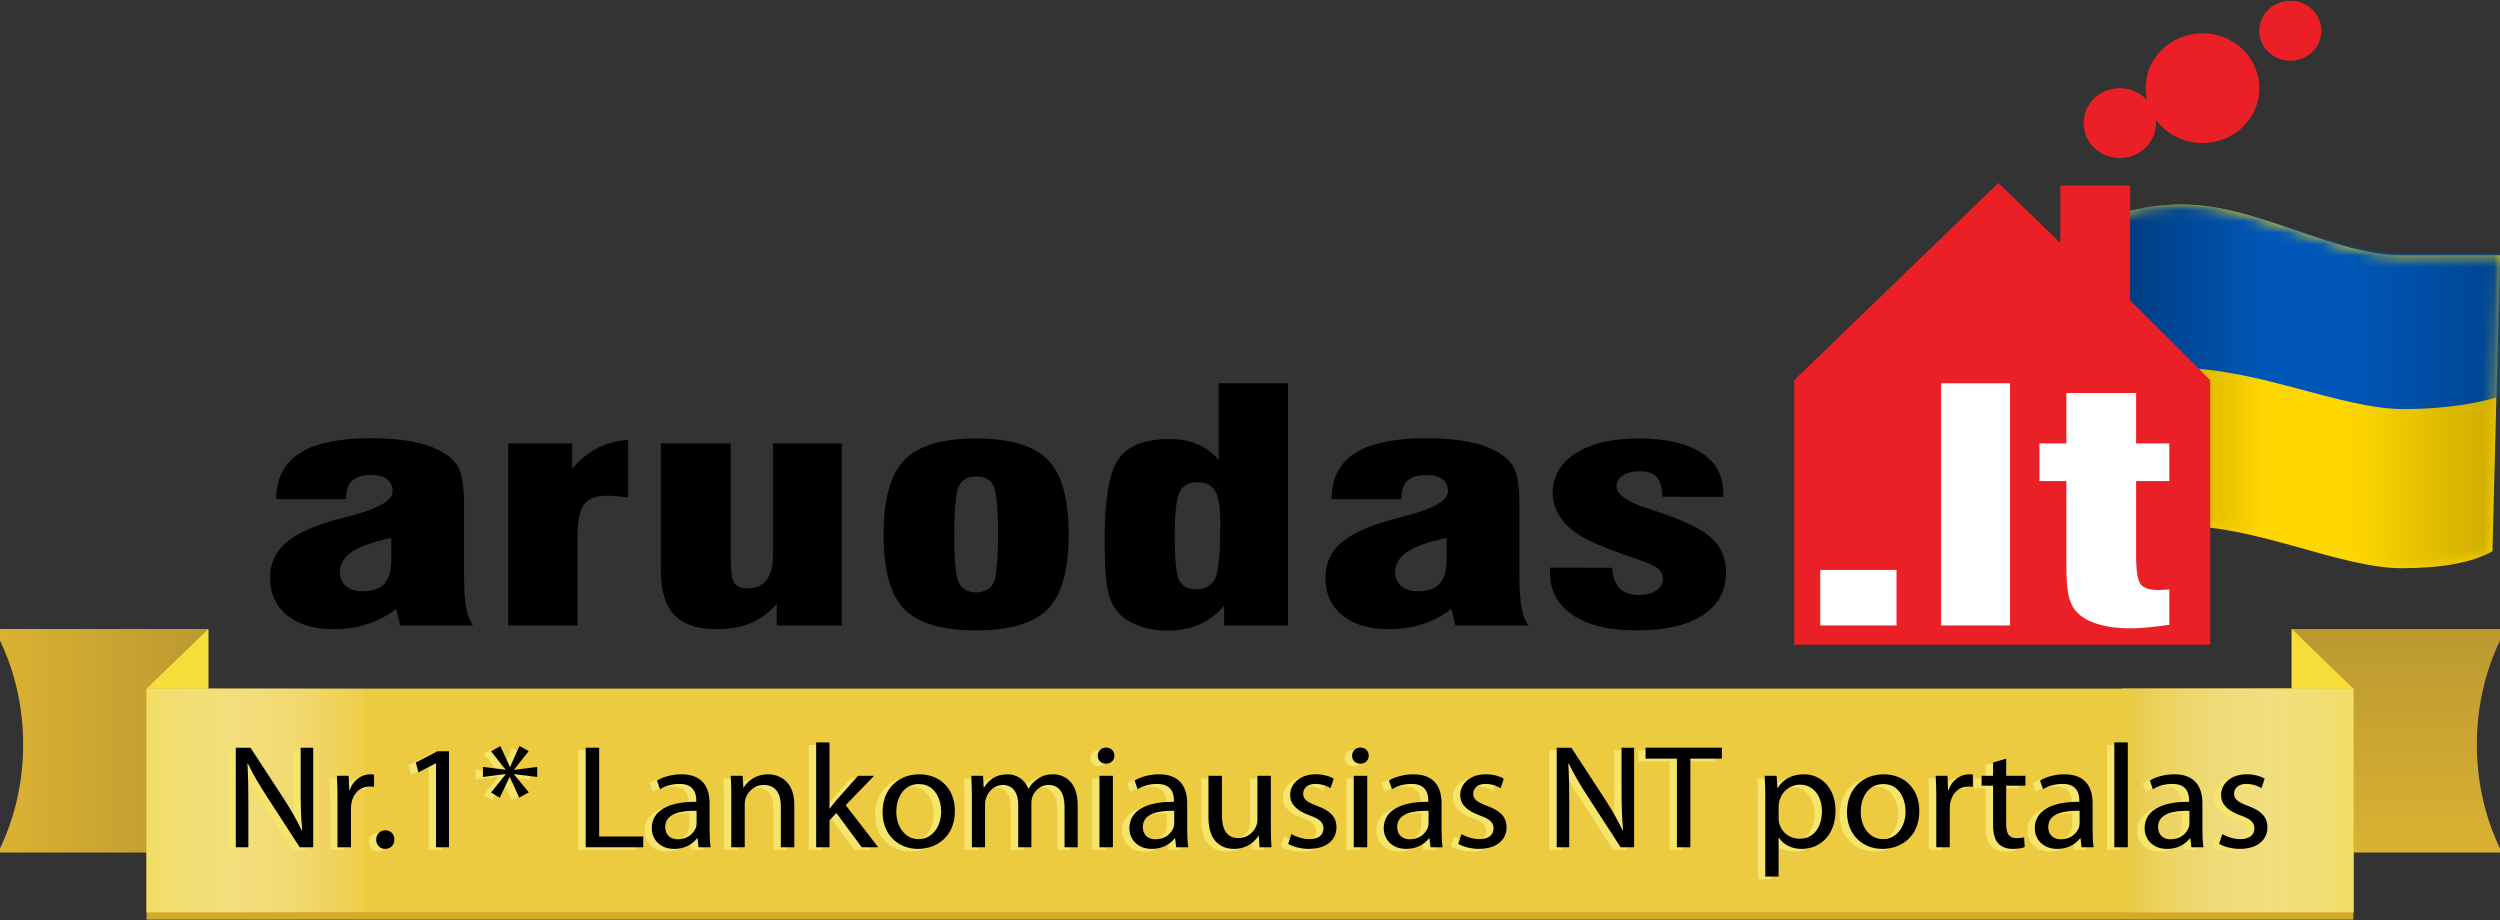 <svg xmlns="http://www.w3.org/2000/svg" xmlns:xlink="http://www.w3.org/1999/xlink" width="220" height="81" viewBox="0 0 220 81"><rect x="0" y="0" width="220" height="81" fill="#333333" stroke="none"/><defs><linearGradient id="c" x1="48.079%" x2="-17.779%" y1="50%" y2="50%"><stop offset="0%" stop-opacity="0"/><stop offset="100%" stop-opacity=".638"/></linearGradient><linearGradient id="d" x1="66.278%" x2="100%" y1="50%" y2="50%"><stop offset="0%" stop-opacity="0"/><stop offset="100%" stop-opacity=".203"/></linearGradient><linearGradient id="e" x1="49.997%" x2="49.997%" y1="99.997%" y2="-.002%"><stop offset="0%" stop-color="#DAB232"/><stop offset="100%" stop-color="#BB9930"/></linearGradient><linearGradient id="f" x1=".003%" x2="100%" y1="49.995%" y2="49.995%"><stop offset="0%" stop-color="#DAB232"/><stop offset="100%" stop-color="#BB9930"/></linearGradient><linearGradient id="g" x1=".002%" x2="100%" y1="49.998%" y2="49.998%"><stop offset="0%" stop-color="#F0DD64"/><stop offset="97.31%" stop-color="#FFF" stop-opacity="0"/></linearGradient><linearGradient id="h" x1="99.998%" x2="-.002%" y1="49.997%" y2="49.997%"><stop offset="0%" stop-color="#F0DD64"/><stop offset="97.31%" stop-color="#FFF" stop-opacity="0"/></linearGradient><path id="a" d="M0.667,32 L0,4.465 C3.556,1.488 7.556,0 12,0 C18.667,0 25.333,4.465 31.333,4.465 C35.333,4.465 38.222,4.465 40,4.465 L39.333,30.512 C37.556,31.504 34.889,32 31.333,32 C26,32 18.667,28.279 12,28.279 C7.556,28.279 3.778,29.519 0.667,32 Z"/></defs><g fill="none" fill-rule="evenodd" transform="translate(0 .071)"><g transform="translate(157.892)"><g transform="translate(22.108 17.929)"><mask id="b" fill="#fff"><use xlink:href="#a"/></mask><use xlink:href="#a" fill="gold"/><path fill="#0057B7" d="M-1,18 L-0.323,4.32 C3.29,1.44 7.355,0 11.871,0 C18.645,0 25.419,4.32 31.516,4.32 C35.581,4.32 38.516,4.32 40.323,4.32 L41,16.56 C38.29,17.52 35.129,18 31.516,18 C26.097,18 18.645,14.4 11.871,14.4 C7.355,14.4 3.065,15.6 -1,18 Z" mask="url(#b)"/><path fill="url(#c)" d="M0.667,32 L0,4.465 C3.556,1.488 7.556,0 12,0 C18.667,0 25.333,4.465 31.333,4.465 C35.333,4.465 38.222,4.465 40,4.465 L39.333,30.512 C37.556,31.504 34.889,32 31.333,32 C26,32 18.667,28.279 12,28.279 C7.556,28.279 3.778,29.519 0.667,32 Z" mask="url(#b)"/><path fill="url(#d)" d="M0.667,32 L0,4.465 C3.556,1.488 7.556,0 12,0 C18.667,0 25.333,4.465 31.333,4.465 C35.333,4.465 38.222,4.465 40,4.465 L39.333,30.512 C37.556,31.504 34.889,32 31.333,32 C26,32 18.667,28.279 12,28.279 C7.556,28.279 3.778,29.519 0.667,32 Z" mask="url(#b)"/></g><path fill="#EB2026" fill-rule="nonzero" d="M17.962,16.033 L23.419,21.304 L23.419,16.252 L29.559,16.252 L29.559,26.354 L36.606,33.383 L36.606,56.661 L0,56.661 L0,33.383 L17.962,16.033 Z M35.924,2.855 C38.687,2.855 40.926,5.018 40.926,7.687 C40.926,10.356 38.687,12.519 35.924,12.519 C34.222,12.519 32.718,11.698 31.815,10.443 L31.827,10.588 L31.827,10.588 L31.832,10.762 C31.832,12.46 30.407,13.837 28.649,13.837 C26.891,13.837 25.466,12.46 25.466,10.762 C25.466,9.064 26.891,7.687 28.649,7.687 C29.602,7.687 30.457,8.092 31.041,8.733 C30.963,8.396 30.922,8.046 30.922,7.687 C30.922,5.018 33.161,2.855 35.924,2.855 Z M43.655,0 C45.162,0 46.384,1.18 46.384,2.636 C46.384,4.092 45.162,5.272 43.655,5.272 C42.148,5.272 40.926,4.092 40.926,2.636 C40.926,1.18 42.148,0 43.655,0 Z"/></g><rect width="6.715" height="4.886" x="160.18" y="50.083" fill="#FFF"/><rect width="6.063" height="21.314" x="170.819" y="33.655" fill="#FFF"/><path fill="#FFF" d="M190.898,54.918 C190.151,55.016 189.505,55.094 188.949,55.147 C188.391,55.2 187.923,55.225 187.529,55.225 C186.322,55.225 185.289,55.081 184.44,54.793 C183.585,54.505 182.96,54.097 182.558,53.56 C182.294,53.194 182.104,52.726 182.002,52.169 C181.893,51.612 181.839,50.76 181.839,49.612 L181.839,47.632 L181.839,42.26 L179.469,42.26 L179.469,38.948 L181.839,38.948 L181.839,34.515 L187.977,34.515 L187.977,38.948 L190.898,38.948 L190.898,42.26 L187.977,42.26 L187.977,48.8 C187.977,50.189 188.121,51.048 188.399,51.369 C188.677,51.697 189.214,51.855 190.008,51.855 C190.143,51.855 190.374,51.842 190.687,51.815 C190.776,51.802 190.843,51.802 190.898,51.802 L190.898,54.918 Z"/><path fill="#000" fill-rule="nonzero" d="M10.668 13.618C9.099 13.938 7.951 14.339 7.226 14.823 6.506 15.302 6.145 15.906 6.145 16.628 6.145 17.134 6.323 17.538 6.682 17.848 7.042 18.15 7.517 18.305 8.122 18.305 9.018 18.305 9.664 18.082 10.07 17.638 10.471 17.192 10.669 16.45 10.669 15.408L10.669 13.618 10.668 13.618ZM11.447 21.315 11.088 19.861C10.321 20.45 9.478 20.896 8.562 21.197 7.645 21.493 6.654 21.643 5.582 21.643 3.863 21.643 2.505 21.237 1.507 20.424.502 19.61 0 18.515 0 17.133 0 15.918.427 14.92 1.277 14.141 2.133 13.354 3.531 12.672 5.48 12.102L7.367 11.591C9.642 10.98 10.783 10.285 10.783 9.518 10.783 9.047 10.62 8.692 10.294 8.443 9.967 8.2 9.492 8.075 8.875 8.075 8.135 8.075 7.584 8.24 7.226 8.567 6.865 8.902 6.688 9.406 6.688 10.088L6.688 10.199.543 10.199C.543 8.389 1.236 7.044 2.607 6.159 3.985 5.273 6.077 4.836 8.875 4.836 10.137 4.836 11.264 4.918 12.256 5.091 13.247 5.262 14.076 5.51 14.74 5.831 15.603 6.257 16.207 6.769 16.553 7.373 16.9 7.977 17.07 9.07 17.07 10.658L17.07 11.142 17.07 16.849C17.07 18.095 17.13 19.052 17.252 19.707 17.367 20.363 17.571 20.902 17.85 21.313L11.447 21.313 11.447 21.315ZM20.962 21.315 20.962 5.294 26.584 5.294 26.584 7.536C27.25 6.737 27.989 6.135 28.791 5.722 29.591 5.308 30.495 5.06 31.507 4.988L31.507 10.075C31.167 10.017 30.841 9.97 30.528 9.944 30.222 9.913 29.938 9.897 29.686 9.897 28.702 9.897 28.016 10.155 27.628 10.659 27.249 11.171 27.051 12.161 27.051 13.644L27.051 21.315 20.962 21.315ZM50.314 5.294 50.314 21.315 44.591 21.315 44.591 19.421C43.905 20.189 43.145 20.751 42.297 21.113 41.455 21.467 40.456 21.642 39.309 21.642 37.618 21.642 36.375 21.229 35.581 20.396 34.787 19.564 34.386 18.251 34.386 16.468L34.386 5.294 40.53 5.294 40.53 15.198C40.53 16.482 40.639 17.276 40.869 17.585 41.094 17.894 41.494 18.051 42.078 18.051 42.757 18.051 43.286 17.809 43.674 17.329 44.054 16.85 44.251 16.175 44.251 15.309L44.251 5.294 50.314 5.294ZM60.208 13.309C60.208 15.571 60.344 16.981 60.615 17.552 60.887 18.121 61.389 18.405 62.136 18.405 62.876 18.405 63.386 18.129 63.657 17.585 63.923 17.041 64.058 15.618 64.058 13.31 64.058 11.008 63.923 9.578 63.657 9.028 63.386 8.476 62.876 8.201 62.136 8.201 61.389 8.201 60.886 8.49 60.615 9.066 60.344 9.636 60.208 11.053 60.208 13.309ZM53.988 13.309C53.988 10.188 54.599 8.002 55.829 6.744 57.051 5.491 59.155 4.862 62.137 4.862 65.119 4.862 67.216 5.485 68.445 6.731 69.667 7.977 70.278 10.172 70.278 13.309 70.278 16.429 69.667 18.621 68.445 19.866 67.216 21.12 65.119 21.749 62.137 21.749 59.142 21.749 57.037 21.127 55.815 19.887 54.599 18.64 53.988 16.45 53.988 13.309ZM81.624 8.712C80.85 8.712 80.32 9 80.036 9.584 79.75 10.168 79.608 11.46 79.608 13.46 79.608 15.546 79.743 16.843 80.009 17.355 80.274 17.867 80.762 18.129 81.475 18.129 82.283 18.129 82.847 17.814 83.153 17.197 83.465 16.575 83.622 14.941 83.622 12.292 83.622 10.935 83.472 9.997 83.174 9.48 82.874 8.967 82.358 8.712 81.624 8.712ZM89.575.001 89.575 21.315 83.96 21.315 83.96 19.565C83.376 20.28 82.67 20.831 81.827 21.205 80.986 21.586 80.056 21.768 79.031 21.768 78.175 21.768 77.394 21.658 76.696 21.435 75.989 21.205 75.398 20.883 74.923 20.47 74.38 19.973 73.993 19.302 73.776 18.469 73.552 17.63 73.443 16.063 73.443 13.76 73.443 10.141 73.857 7.766 74.692 6.625 75.528 5.484 77.022 4.913 79.188 4.913 80.111 4.913 80.919 5.064 81.611 5.359 82.305 5.66 82.93 6.119 83.486 6.75L83.486 0 89.575 0 89.575.001ZM103.537 13.618C101.967 13.938 100.82 14.339 100.094 14.823 99.374 15.302 99.007 15.906 99.007 16.628 99.007 17.134 99.191 17.538 99.55 17.848 99.904 18.15 100.386 18.305 100.989 18.305 101.885 18.305 102.531 18.082 102.931 17.638 103.338 17.192 103.536 16.45 103.536 15.408L103.536 13.618 103.537 13.618ZM104.316 21.315 103.956 19.861C103.183 20.45 102.342 20.896 101.431 21.197 100.514 21.493 99.524 21.643 98.451 21.643 96.733 21.643 95.375 21.237 94.371 20.424 93.371 19.61 92.869 18.515 92.869 17.133 92.869 15.918 93.297 14.92 94.146 14.141 95.001 13.354 96.401 12.672 98.348 12.102L100.237 11.591C102.511 10.98 103.652 10.285 103.652 9.518 103.652 9.047 103.489 8.692 103.163 8.443 102.838 8.2 102.362 8.075 101.744 8.075 101.004 8.075 100.454 8.24 100.095 8.567 99.735 8.902 99.558 9.406 99.558 10.088L99.558 10.199 93.414 10.199C93.414 8.389 94.105 7.044 95.476 6.159 96.855 5.273 98.94 4.836 101.744 4.836 103.007 4.836 104.135 4.918 105.126 5.091 106.116 5.262 106.945 5.51 107.611 5.831 108.473 6.257 109.071 6.769 109.424 7.373 109.769 7.977 109.94 9.07 109.94 10.658L109.94 11.142 109.94 16.849C109.94 18.095 110.001 19.052 110.124 19.707 110.238 20.363 110.442 20.902 110.721 21.313L104.316 21.313 104.316 21.315ZM112.634 16.226 118.1 16.239C118.161 17.073 118.385 17.677 118.765 18.058 119.146 18.444 119.716 18.633 120.483 18.633 121.087 18.633 121.591 18.502 121.985 18.239 122.379 17.977 122.575 17.636 122.575 17.223 122.575 16.862 122.44 16.566 122.168 16.33 121.897 16.095 121.285 15.813 120.349 15.491L119.398 15.164C117.192 14.415 115.65 13.714 114.781 13.058 114.163 12.613 113.688 12.094 113.362 11.505 113.037 10.913 112.874 10.297 112.874 9.648 112.874 8.192 113.546 7.031 114.904 6.159 116.262 5.293 118.094 4.861 120.41 4.861 122.806 4.861 124.653 5.281 125.945 6.113 127.242 6.946 127.886 8.146 127.886 9.709L127.886 10.002 122.529 9.984C122.502 9.176 122.332 8.605 122.026 8.257 121.714 7.915 121.212 7.745 120.518 7.745 119.901 7.745 119.405 7.87 119.039 8.113 118.672 8.354 118.488 8.682 118.488 9.078 118.488 9.778 119.405 10.427 121.239 11.024L121.823 11.213C124.328 12.041 126.006 12.834 126.848 13.615 127.697 14.388 128.122 15.404 128.122 16.657 128.122 18.276 127.436 19.53 126.072 20.415 124.707 21.3 122.765 21.746 120.233 21.746 117.836 21.746 115.968 21.295 114.637 20.394 113.299 19.502 112.634 18.244 112.634 16.624L112.634 16.226 112.634 16.226Z" transform="translate(23.766 33.654)"/><g transform="translate(0 55.278)"><path fill="url(#e)" d="M201.667,1.13686838e-13 L201.667,19.675 L220,19.675 L220,19.317 C218.703,16.607 217.963,13.492 217.963,10.168 C217.963,6.842 218.703,3.726 220,1.019 L220,0.001 L201.667,0.001 L201.667,1.13686838e-13 Z"/><path fill="url(#f)" d="M18.334,1.13686838e-13 L18.334,19.675 L0,19.675 L0,19.317 C1.297,16.607 2.038,13.492 2.038,10.168 C2.038,6.842 1.298,3.726 0,1.019 L0,0.001 L18.334,0.001 L18.334,1.13686838e-13 Z"/><rect width="194.197" height="19.675" x="12.901" y="5.903" fill="#D0AB2B"/><rect width="194.197" height="19.676" x="12.901" y="5.248" fill="#EDCB40"/><rect width="20.37" height="19.676" x="186.729" y="5.248" fill="#E9CB46"/><polygon fill="#F6DD39" points="18.334 0 18.334 5.248 12.901 5.248"/><polygon fill="#F6DD39" points="201.667 0 201.667 5.248 207.099 5.248"/><rect width="20.371" height="19.676" x="12.901" y="5.248" fill="url(#g)"/><rect width="20.37" height="19.676" x="186.729" y="5.248" fill="url(#h)"/></g><g fill="#F5E56D" fill-rule="nonzero" transform="translate(20 64.929)"><path d="M.103 9.789.103 1.026 1.395 1.026 4.289 5.46C4.948 6.487 5.487 7.41 5.904 8.307L5.945 8.294C5.837 7.124 5.81 6.058 5.81 4.692L5.81 1.026 6.914 1.026 6.914 9.789 5.73 9.789 2.85 5.343C2.218 4.368 1.612 3.367 1.168 2.418L1.127 2.431C1.194 3.536 1.208 4.589 1.208 6.045L1.208 9.789.103 9.789ZM9.052 5.46C9.052 4.719 9.039 4.082 8.998 3.497L10.034 3.497 10.088 4.745 10.129 4.745C10.425 3.899 11.152 3.367 11.946 3.367 12.067 3.367 12.161 3.38 12.269 3.392L12.269 4.471C12.148 4.446 12.027 4.446 11.866 4.446 11.032 4.446 10.439 5.044 10.278 5.902 10.251 6.057 10.238 6.253 10.238 6.434L10.238 9.788 9.053 9.788 9.053 5.46 9.052 5.46ZM12.457 9.113C12.457 8.645 12.793 8.294 13.265 8.294 13.737 8.294 14.059 8.632 14.059 9.113 14.059 9.581 13.736 9.931 13.238 9.931 12.78 9.932 12.457 9.581 12.457 9.113Z"/><polygon points="17.72 2.405 17.693 2.405 16.172 3.198 15.943 2.327 17.854 1.339 18.864 1.339 18.864 9.789 17.72 9.789"/><polygon points="25.875 1.326 24.597 2.951 24.597 2.976 26.629 2.716 26.629 3.6 24.597 3.353 24.597 3.392 25.889 4.953 25.041 5.421 24.22 3.601 24.193 3.601 23.332 5.434 22.565 4.966 23.843 3.38 23.843 3.341 21.851 3.601 21.851 2.717 23.83 2.964 23.83 2.938 22.565 1.339 23.386 .884 24.22 2.704 24.247 2.704 25.068 .871"/><polygon points="30.895 1.026 32.08 1.026 32.08 8.839 35.956 8.839 35.956 9.788 30.895 9.788"/><path d="M41.796 8.281C41.796 8.827 41.823 9.36 41.89 9.789L40.827 9.789 40.733 8.996 40.692 8.996C40.329 9.49 39.629 9.932 38.7 9.932 37.381 9.932 36.708 9.036 36.708 8.125 36.708 6.604 38.107 5.771 40.624 5.785L40.624 5.655C40.624 5.147 40.476 4.199 39.144 4.212 38.525 4.212 37.892 4.381 37.435 4.68L37.166 3.913C37.704 3.588 38.498 3.367 39.319 3.367 41.311 3.367 41.795 4.679 41.795 5.928L41.795 8.281 41.796 8.281ZM40.652 6.578C39.36 6.552 37.893 6.772 37.893 7.995 37.893 8.749 38.405 9.087 38.997 9.087 39.858 9.087 40.41 8.567 40.599 8.034 40.64 7.904 40.653 7.774 40.653 7.67L40.653 6.578 40.652 6.578ZM43.708 5.2C43.708 4.537 43.695 4.016 43.654 3.497L44.704 3.497 44.771 4.537 44.798 4.537C45.121 3.952 45.875 3.367 46.951 3.367 47.852 3.367 49.252 3.887 49.252 6.045L49.252 9.789 48.067 9.789 48.067 6.162C48.067 5.147 47.677 4.303 46.56 4.303 45.793 4.303 45.187 4.836 44.972 5.473 44.918 5.617 44.891 5.811 44.891 6.006L44.891 9.789 43.706 9.789 43.706 5.2 43.708 5.2ZM52.348 6.383 52.375 6.383C52.537 6.162 52.752 5.889 52.94 5.668L54.864 3.497 56.277 3.497 53.774 6.084 56.64 9.789 55.187 9.789 52.953 6.772 52.348 7.422 52.348 9.788 51.177 9.788 51.177.558 52.348.558 52.348 6.383ZM63.384 6.591C63.384 8.918 61.702 9.932 60.141 9.932 58.391 9.932 57.018 8.684 57.018 6.696 57.018 4.602 58.458 3.368 60.248 3.368 62.119 3.367 63.384 4.68 63.384 6.591ZM58.229 6.656C58.229 8.034 59.037 9.074 60.194 9.074 61.324 9.074 62.173 8.047 62.173 6.63 62.173 5.564 61.621 4.225 60.221 4.225 58.835 4.225 58.229 5.473 58.229 6.656ZM64.878 5.2C64.878 4.537 64.851 4.016 64.824 3.497L65.86 3.497 65.914 4.523 65.955 4.523C66.318 3.925 66.924 3.367 68.014 3.367 68.889 3.367 69.562 3.887 69.845 4.628L69.872 4.628C70.074 4.264 70.343 4.004 70.612 3.809 71.002 3.523 71.419 3.368 72.038 3.368 72.913 3.368 74.191 3.914 74.191 6.097L74.191 9.789 73.034 9.789 73.034 6.24C73.034 5.017 72.563 4.302 71.621 4.302 70.934 4.302 70.423 4.783 70.208 5.329 70.154 5.498 70.114 5.693 70.114 5.901L70.114 9.788 68.957 9.788 68.957 6.017C68.957 5.016 68.499 4.301 67.598 4.301 66.871 4.301 66.319 4.873 66.131 5.446 66.064 5.601 66.037 5.809 66.037 6.005L66.037 9.788 64.88 9.788 64.88 5.2 64.878 5.2ZM77.421 1.729C77.421 2.12 77.138 2.431 76.668 2.431 76.237 2.431 75.955 2.119 75.955 1.729 75.955 1.339 76.251 1.014 76.695 1.014 77.125 1.014 77.421 1.326 77.421 1.729ZM76.103 9.789 76.103 3.497 77.288 3.497 77.288 9.789 76.103 9.789ZM83.827 8.281C83.827 8.827 83.854 9.36 83.921 9.789L82.858 9.789 82.764 8.996 82.723 8.996C82.36 9.49 81.66 9.932 80.731 9.932 79.412 9.932 78.739 9.036 78.739 8.125 78.739 6.604 80.138 5.771 82.655 5.785L82.655 5.655C82.655 5.147 82.507 4.199 81.175 4.212 80.556 4.212 79.924 4.381 79.466 4.68L79.197 3.913C79.735 3.588 80.53 3.367 81.35 3.367 83.342 3.367 83.826 4.679 83.826 5.928L83.826 8.281 83.827 8.281ZM82.684 6.578C81.392 6.552 79.925 6.772 79.925 7.995 79.925 8.749 80.437 9.087 81.029 9.087 81.89 9.087 82.442 8.567 82.631 8.034 82.672 7.904 82.685 7.774 82.685 7.67L82.685 6.578 82.684 6.578ZM91.189 8.06C91.189 8.723 91.202 9.295 91.243 9.789L90.193 9.789 90.126 8.762 90.099 8.762C89.803 9.269 89.103 9.932 87.946 9.932 86.924 9.932 85.698 9.373 85.698 7.176L85.698 3.497 86.883 3.497 86.883 6.968C86.883 8.164 87.273 8.984 88.337 8.984 89.131 8.984 89.683 8.451 89.898 7.93 89.965 7.775 90.005 7.567 90.005 7.345L90.005 3.497 91.19 3.497 91.19 8.06 91.189 8.06ZM92.993 8.632C93.356 8.84 93.975 9.074 94.567 9.074 95.415 9.074 95.819 8.671 95.819 8.137 95.819 7.591 95.482 7.305 94.621 6.993 93.436 6.577 92.886 5.966 92.886 5.212 92.886 4.198 93.747 3.366 95.133 3.366 95.792 3.366 96.371 3.535 96.721 3.756L96.439 4.588C96.183 4.432 95.712 4.211 95.107 4.211 94.406 4.211 94.03 4.601 94.03 5.069 94.03 5.589 94.406 5.823 95.255 6.148 96.372 6.55 96.964 7.096 96.964 8.033 96.964 9.151 96.063 9.93 94.541 9.93 93.828 9.93 93.169 9.748 92.711 9.489L92.993 8.632ZM99.803 1.729C99.803 2.12 99.521 2.431 99.05 2.431 98.618 2.431 98.336 2.119 98.336 1.729 98.336 1.339 98.632 1.014 99.076 1.014 99.507 1.014 99.803 1.326 99.803 1.729ZM98.483 9.789 98.483 3.497 99.669 3.497 99.669 9.789 98.483 9.789ZM106.209 8.281C106.209 8.827 106.236 9.36 106.304 9.789L105.241 9.789 105.146 8.996 105.106 8.996C104.743 9.49 104.043 9.932 103.114 9.932 101.796 9.932 101.123 9.036 101.123 8.125 101.123 6.604 102.522 5.771 105.039 5.785L105.039 5.655C105.039 5.147 104.892 4.199 103.559 4.212 102.94 4.212 102.308 4.381 101.85 4.68L101.58 3.913C102.119 3.588 102.913 3.367 103.733 3.367 105.725 3.367 106.21 4.679 106.21 5.928L106.21 8.281 106.209 8.281ZM105.065 6.578C103.773 6.552 102.306 6.772 102.306 7.995 102.306 8.749 102.817 9.087 103.41 9.087 104.271 9.087 104.823 8.567 105.012 8.034 105.052 7.904 105.066 7.774 105.066 7.67L105.066 6.578 105.065 6.578ZM107.959 8.632C108.322 8.84 108.941 9.074 109.533 9.074 110.381 9.074 110.785 8.671 110.785 8.137 110.785 7.591 110.448 7.305 109.587 6.993 108.402 6.577 107.851 5.966 107.851 5.212 107.851 4.198 108.712 3.366 110.099 3.366 110.758 3.366 111.337 3.535 111.687 3.756L111.405 4.588C111.149 4.432 110.677 4.211 110.072 4.211 109.373 4.211 108.996 4.601 108.996 5.069 108.996 5.589 109.373 5.823 110.221 6.148 111.338 6.55 111.93 7.096 111.93 8.033 111.93 9.151 111.029 9.93 109.507 9.93 108.794 9.93 108.135 9.748 107.677 9.489L107.959 8.632ZM116.343 9.789 116.343 1.026 117.635 1.026 120.529 5.46C121.189 6.487 121.727 7.41 122.144 8.307L122.184 8.294C122.077 7.124 122.05 6.058 122.05 4.692L122.05 1.026 123.154 1.026 123.154 9.789 121.969 9.789 119.089 5.343C118.456 4.368 117.851 3.367 117.406 2.418L117.366 2.431C117.433 3.536 117.446 4.589 117.446 6.045L117.446 9.789 116.343 9.789Z"/><polygon points="126.921 1.989 124.162 1.989 124.162 1.026 130.878 1.026 130.878 1.989 128.106 1.989 128.106 9.789 126.921 9.789 126.921 1.989"/><path d="M134.7 5.551C134.7 4.745 134.673 4.095 134.646 3.497L135.696 3.497 135.763 4.576 135.789 4.576C136.261 3.808 137.041 3.367 138.104 3.367 139.692 3.367 140.876 4.654 140.876 6.552 140.876 8.815 139.436 9.932 137.901 9.932 137.04 9.932 136.286 9.569 135.896 8.945L135.869 8.945 135.869 12.364 134.7 12.364 134.7 5.551ZM135.871 7.228C135.871 7.398 135.885 7.553 135.925 7.697 136.141 8.49 136.854 9.036 137.701 9.036 138.953 9.036 139.68 8.048 139.68 6.604 139.68 5.356 138.993 4.277 137.742 4.277 136.934 4.277 136.167 4.824 135.952 5.681 135.911 5.825 135.871 5.993 135.871 6.136L135.871 7.228 135.871 7.228ZM148.253 6.591C148.253 8.918 146.571 9.932 145.01 9.932 143.26 9.932 141.888 8.684 141.888 6.696 141.888 4.602 143.327 3.368 145.117 3.368 146.988 3.367 148.253 4.68 148.253 6.591ZM143.099 6.656C143.099 8.034 143.907 9.074 145.064 9.074 146.195 9.074 147.043 8.047 147.043 6.63 147.043 5.564 146.491 4.225 145.092 4.225 143.704 4.225 143.099 5.473 143.099 6.656ZM149.747 5.46C149.747 4.719 149.733 4.082 149.693 3.497L150.729 3.497 150.783 4.745 150.824 4.745C151.12 3.899 151.846 3.367 152.64 3.367 152.761 3.367 152.855 3.38 152.963 3.392L152.963 4.471C152.842 4.446 152.721 4.446 152.559 4.446 151.725 4.446 151.132 5.044 150.971 5.902 150.945 6.057 150.931 6.253 150.931 6.434L150.931 9.788 149.746 9.788 149.746 5.46 149.747 5.46ZM155.897 1.989 155.897 3.497 157.592 3.497 157.592 4.368 155.897 4.368 155.897 7.761C155.897 8.541 156.126 8.984 156.785 8.984 157.108 8.984 157.297 8.958 157.472 8.906L157.526 9.777C157.297 9.855 156.934 9.932 156.476 9.932 155.924 9.932 155.481 9.75 155.198 9.452 154.875 9.1 154.741 8.542 154.741 7.801L154.741 4.369 153.731 4.369 153.731 3.498 154.741 3.498 154.741 2.328 155.897 1.989ZM163.502 8.281C163.502 8.827 163.528 9.36 163.596 9.789L162.533 9.789 162.439 8.996 162.399 8.996C162.036 9.49 161.336 9.932 160.407 9.932 159.088 9.932 158.415 9.036 158.415 8.125 158.415 6.604 159.815 5.771 162.332 5.785L162.332 5.655C162.332 5.147 162.184 4.199 160.852 4.212 160.233 4.212 159.6 4.381 159.143 4.68L158.873 3.913C159.411 3.588 160.205 3.367 161.026 3.367 163.018 3.367 163.503 4.679 163.503 5.928L163.503 8.281 163.502 8.281ZM162.357 6.578C161.065 6.552 159.598 6.772 159.598 7.995 159.598 8.749 160.11 9.087 160.702 9.087 161.563 9.087 162.115 8.567 162.304 8.034 162.344 7.904 162.358 7.774 162.358 7.67L162.358 6.578 162.357 6.578Z"/><polygon points="165.413 .559 166.598 .559 166.598 9.789 165.413 9.789"/><path d="M173.165 8.281C173.165 8.827 173.191 9.36 173.259 9.789L172.196 9.789 172.102 8.996 172.062 8.996C171.698 9.49 170.999 9.932 170.07 9.932 168.751 9.932 168.078 9.036 168.078 8.125 168.078 6.604 169.478 5.771 171.995 5.785L171.995 5.655C171.995 5.147 171.847 4.199 170.515 4.212 169.896 4.212 169.263 4.381 168.806 4.68L168.536 3.913C169.074 3.588 169.868 3.367 170.689 3.367 172.681 3.367 173.166 4.679 173.166 5.928L173.166 8.281 173.165 8.281ZM172.021 6.578C170.729 6.552 169.262 6.772 169.262 7.995 169.262 8.749 169.774 9.087 170.366 9.087 171.227 9.087 171.779 8.567 171.968 8.034 172.008 7.904 172.022 7.774 172.022 7.67L172.022 6.578 172.021 6.578ZM174.915 8.632C175.278 8.84 175.897 9.074 176.489 9.074 177.337 9.074 177.741 8.671 177.741 8.137 177.741 7.591 177.404 7.305 176.543 6.993 175.358 6.577 174.807 5.966 174.807 5.212 174.807 4.198 175.668 3.366 177.055 3.366 177.714 3.366 178.293 3.535 178.643 3.756L178.361 4.588C178.105 4.432 177.633 4.211 177.028 4.211 176.329 4.211 175.952 4.601 175.952 5.069 175.952 5.589 176.329 5.823 177.177 6.148 178.294 6.55 178.886 7.096 178.886 8.033 178.886 9.151 177.985 9.93 176.464 9.93 175.75 9.93 175.091 9.748 174.633 9.489L174.915 8.632Z"/></g><g fill="#000" fill-rule="nonzero" transform="translate(20 64.929)"><path d="M.75 9.561.75.798 2.042.798 4.936 5.232C5.595 6.259 6.134 7.182 6.551 8.079L6.592 8.066C6.484 6.896 6.457 5.83 6.457 4.464L6.457.798 7.561.798 7.561 9.561 6.377 9.561 3.497 5.115C2.864 4.14 2.259 3.139 1.814 2.19L1.774 2.203C1.841 3.308 1.855 4.361 1.855 5.817L1.855 9.561.75 9.561ZM9.699 5.231C9.699 4.49 9.685 3.853 9.645 3.268L10.681 3.268 10.735 4.516 10.776 4.516C11.072 3.67 11.799 3.138 12.593 3.138 12.714 3.138 12.808 3.151 12.916 3.163L12.916 4.242C12.794 4.217 12.673 4.217 12.512 4.217 11.678 4.217 11.085 4.815 10.924 5.673 10.897 5.828 10.884 6.024 10.884 6.205L10.884 9.559 9.699 9.559 9.699 5.231ZM13.104 8.885C13.104 8.417 13.44 8.066 13.912 8.066 14.384 8.066 14.706 8.404 14.706 8.885 14.706 9.353 14.383 9.703 13.885 9.703 13.427 9.703 13.104 9.353 13.104 8.885Z"/><polygon points="18.367 2.177 18.34 2.177 16.819 2.97 16.59 2.099 18.501 1.111 19.511 1.111 19.511 9.561 18.367 9.561 18.367 2.177"/><polygon points="26.522 1.098 25.244 2.723 25.244 2.748 27.276 2.488 27.276 3.372 25.244 3.125 25.244 3.164 26.536 4.725 25.688 5.193 24.867 3.373 24.84 3.373 23.979 5.206 23.212 4.738 24.49 3.152 24.49 3.113 22.498 3.373 22.498 2.489 24.477 2.736 24.477 2.71 23.212 1.111 24.033 .656 24.867 2.476 24.894 2.476 25.715 .643"/><polygon points="31.542 .798 32.727 .798 32.727 8.611 36.603 8.611 36.603 9.56 31.542 9.56"/><path d="M42.443 8.053C42.443 8.599 42.47 9.132 42.537 9.561L41.474 9.561 41.38 8.768 41.34 8.768C40.977 9.262 40.277 9.704 39.348 9.704 38.029 9.704 37.356 8.808 37.356 7.897 37.356 6.376 38.755 5.543 41.272 5.557L41.272 5.427C41.272 4.919 41.124 3.971 39.792 3.984 39.173 3.984 38.541 4.153 38.083 4.452L37.814 3.685C38.352 3.36 39.147 3.139 39.967 3.139 41.959 3.139 42.443 4.451 42.443 5.7L42.443 8.053 42.443 8.053ZM41.3 6.35C40.008 6.324 38.541 6.544 38.541 7.767 38.541 8.521 39.053 8.859 39.645 8.859 40.506 8.859 41.058 8.339 41.247 7.806 41.288 7.676 41.301 7.546 41.301 7.442L41.301 6.35 41.3 6.35ZM44.354 4.972C44.354 4.309 44.34 3.788 44.3 3.269L45.35 3.269 45.417 4.309 45.444 4.309C45.767 3.724 46.521 3.139 47.597 3.139 48.498 3.139 49.898 3.659 49.898 5.817L49.898 9.561 48.713 9.561 48.713 5.934C48.713 4.919 48.323 4.075 47.206 4.075 46.439 4.075 45.833 4.608 45.618 5.245 45.564 5.389 45.537 5.583 45.537 5.778L45.537 9.561 44.352 9.561 44.352 4.972 44.354 4.972ZM52.995 6.154 53.022 6.154C53.184 5.933 53.399 5.66 53.587 5.439L55.511 3.268 56.924 3.268 54.421 5.855 57.287 9.56 55.834 9.56 53.6 6.543 52.995 7.193 52.995 9.559 51.824 9.559 51.824.329 52.995.329 52.995 6.154ZM64.031 6.362C64.031 8.689 62.349 9.703 60.788 9.703 59.038 9.703 57.665 8.455 57.665 6.467 57.665 4.373 59.105 3.139 60.895 3.139 62.766 3.139 64.031 4.451 64.031 6.362ZM58.876 6.428C58.876 7.806 59.684 8.846 60.841 8.846 61.971 8.846 62.82 7.819 62.82 6.402 62.82 5.336 62.268 3.997 60.868 3.997 59.482 3.996 58.876 5.244 58.876 6.428ZM65.525 4.972C65.525 4.309 65.498 3.788 65.471 3.269L66.507 3.269 66.561 4.295 66.602 4.295C66.965 3.697 67.571 3.139 68.661 3.139 69.536 3.139 70.209 3.659 70.492 4.4L70.519 4.4C70.721 4.036 70.99 3.776 71.259 3.581 71.649 3.295 72.066 3.14 72.685 3.14 73.56 3.14 74.838 3.686 74.838 5.869L74.838 9.561 73.681 9.561 73.681 6.012C73.681 4.789 73.21 4.074 72.268 4.074 71.581 4.074 71.07 4.555 70.855 5.101 70.801 5.27 70.761 5.465 70.761 5.673L70.761 9.56 69.603 9.56 69.603 5.79C69.603 4.789 69.145 4.074 68.244 4.074 67.517 4.074 66.965 4.646 66.777 5.219 66.71 5.374 66.683 5.582 66.683 5.778L66.683 9.561 65.526 9.561 65.526 4.972 65.525 4.972ZM78.068 1.5C78.068 1.891 77.785 2.202 77.315 2.202 76.884 2.202 76.602 1.89 76.602 1.5 76.602 1.11 76.898.785 77.342.785 77.772.785 78.068 1.098 78.068 1.5ZM76.75 9.561 76.75 3.269 77.935 3.269 77.935 9.561 76.75 9.561ZM84.474 8.053C84.474 8.599 84.501 9.132 84.568 9.561L83.505 9.561 83.411 8.768 83.37 8.768C83.007 9.262 82.307 9.704 81.378 9.704 80.059 9.704 79.386 8.808 79.386 7.897 79.386 6.376 80.785 5.543 83.302 5.557L83.302 5.427C83.302 4.919 83.154 3.971 81.822 3.984 81.203 3.984 80.57 4.153 80.113 4.452L79.844 3.685C80.382 3.36 81.176 3.139 81.997 3.139 83.989 3.139 84.473 4.451 84.473 5.7L84.473 8.053 84.474 8.053ZM83.33 6.35C82.038 6.324 80.571 6.544 80.571 7.767 80.571 8.521 81.083 8.859 81.675 8.859 82.536 8.859 83.088 8.339 83.277 7.806 83.318 7.676 83.331 7.546 83.331 7.442L83.331 6.35 83.33 6.35ZM91.836 7.831C91.836 8.494 91.849 9.066 91.89 9.56L90.84 9.56 90.773 8.533 90.746 8.533C90.45 9.04 89.75 9.703 88.593 9.703 87.571 9.703 86.345 9.144 86.345 6.947L86.345 3.268 87.53 3.268 87.53 6.739C87.53 7.935 87.92 8.755 88.984 8.755 89.778 8.755 90.33 8.222 90.545 7.701 90.612 7.546 90.652 7.338 90.652 7.116L90.652 3.268 91.837 3.268 91.837 7.831 91.836 7.831ZM93.64 8.403C94.003 8.611 94.622 8.845 95.214 8.845 96.063 8.845 96.466 8.442 96.466 7.908 96.466 7.362 96.129 7.076 95.268 6.764 94.084 6.348 93.533 5.737 93.533 4.983 93.533 3.969 94.394 3.137 95.78 3.137 96.439 3.137 97.018 3.306 97.368 3.527L97.086 4.359C96.83 4.203 96.359 3.982 95.754 3.982 95.054 3.982 94.677 4.372 94.677 4.84 94.677 5.36 95.054 5.594 95.902 5.919 97.019 6.321 97.611 6.867 97.611 7.804 97.611 8.922 96.71 9.701 95.189 9.701 94.475 9.701 93.816 9.519 93.359 9.26L93.64 8.403ZM100.449 1.5C100.449 1.891 100.167 2.202 99.696 2.202 99.265 2.202 98.982 1.89 98.982 1.5 98.982 1.11 99.278.785 99.722.785 100.153.785 100.449 1.098 100.449 1.5ZM99.131 9.561 99.131 3.269 100.316 3.269 100.316 9.561 99.131 9.561ZM106.856 8.053C106.856 8.599 106.882 9.132 106.95 9.561L105.887 9.561 105.793 8.768 105.753 8.768C105.389 9.262 104.69 9.704 103.761 9.704 102.442 9.704 101.769 8.808 101.769 7.897 101.769 6.376 103.169 5.543 105.686 5.557L105.686 5.427C105.686 4.919 105.538 3.971 104.206 3.984 103.587 3.984 102.954 4.153 102.497 4.452L102.227 3.685C102.765 3.36 103.559 3.139 104.38 3.139 106.372 3.139 106.857 4.451 106.857 5.7L106.857 8.053 106.856 8.053ZM105.712 6.35C104.42 6.324 102.953 6.544 102.953 7.767 102.953 8.521 103.465 8.859 104.057 8.859 104.918 8.859 105.47 8.339 105.659 7.806 105.699 7.676 105.713 7.546 105.713 7.442L105.713 6.35 105.712 6.35ZM108.606 8.403C108.969 8.611 109.588 8.845 110.18 8.845 111.028 8.845 111.432 8.442 111.432 7.908 111.432 7.362 111.095 7.076 110.234 6.764 109.049 6.348 108.498 5.737 108.498 4.983 108.498 3.969 109.359 3.137 110.746 3.137 111.405 3.137 111.984 3.306 112.334 3.527L112.052 4.359C111.796 4.203 111.324 3.982 110.719 3.982 110.02 3.982 109.643 4.372 109.643 4.84 109.643 5.36 110.02 5.594 110.868 5.919 111.985 6.321 112.577 6.867 112.577 7.804 112.577 8.922 111.676 9.701 110.155 9.701 109.441 9.701 108.782 9.519 108.324 9.26L108.606 8.403ZM116.99 9.561 116.99.798 118.282.798 121.176 5.232C121.836 6.259 122.374 7.182 122.791 8.079L122.831 8.066C122.724 6.896 122.697 5.83 122.697 4.464L122.697.798 123.801.798 123.801 9.561 122.616 9.561 119.736 5.115C119.103 4.14 118.498 3.139 118.053 2.19L118.013 2.203C118.08 3.308 118.093 4.361 118.093 5.817L118.093 9.561 116.99 9.561Z"/><polygon points="127.568 1.761 124.809 1.761 124.809 .798 131.525 .798 131.525 1.761 128.753 1.761 128.753 9.561 127.568 9.561 127.568 1.761"/><path d="M135.348 5.322C135.348 4.516 135.321 3.866 135.294 3.268L136.344 3.268 136.411 4.347 136.437 4.347C136.909 3.579 137.689 3.138 138.752 3.138 140.34 3.138 141.524 4.425 141.524 6.323 141.524 8.586 140.084 9.703 138.549 9.703 137.688 9.703 136.934 9.34 136.544 8.716L136.517 8.716 136.517 12.135 135.346 12.135 135.346 5.322 135.348 5.322ZM136.519 6.999C136.519 7.169 136.533 7.324 136.573 7.468 136.789 8.261 137.502 8.807 138.349 8.807 139.601 8.807 140.328 7.819 140.328 6.375 140.328 5.127 139.641 4.048 138.39 4.048 137.582 4.048 136.815 4.595 136.6 5.452 136.559 5.596 136.519 5.764 136.519 5.907L136.519 6.999 136.519 6.999ZM148.9 6.362C148.9 8.689 147.218 9.703 145.657 9.703 143.907 9.703 142.535 8.455 142.535 6.467 142.535 4.373 143.974 3.139 145.764 3.139 147.636 3.139 148.9 4.451 148.9 6.362ZM143.746 6.428C143.746 7.806 144.554 8.846 145.711 8.846 146.842 8.846 147.69 7.819 147.69 6.402 147.69 5.336 147.138 3.997 145.739 3.997 144.352 3.996 143.746 5.244 143.746 6.428ZM150.395 5.231C150.395 4.49 150.381 3.853 150.341 3.268L151.377 3.268 151.431 4.516 151.472 4.516C151.768 3.67 152.494 3.138 153.288 3.138 153.409 3.138 153.504 3.151 153.611 3.163L153.611 4.242C153.49 4.217 153.369 4.217 153.207 4.217 152.373 4.217 151.781 4.815 151.619 5.673 151.593 5.828 151.579 6.024 151.579 6.205L151.579 9.559 150.394 9.559 150.394 5.231 150.395 5.231ZM156.545 1.761 156.545 3.269 158.24 3.269 158.24 4.14 156.545 4.14 156.545 7.533C156.545 8.313 156.774 8.756 157.433 8.756 157.756 8.756 157.945 8.73 158.12 8.678L158.174 9.549C157.945 9.627 157.582 9.704 157.124 9.704 156.572 9.704 156.129 9.522 155.846 9.224 155.523 8.872 155.389 8.314 155.389 7.573L155.389 4.14 154.379 4.14 154.379 3.269 155.389 3.269 155.389 2.099 156.545 1.761ZM164.148 8.053C164.148 8.599 164.174 9.132 164.242 9.561L163.179 9.561 163.085 8.768 163.045 8.768C162.682 9.262 161.982 9.704 161.053 9.704 159.734 9.704 159.061 8.808 159.061 7.897 159.061 6.376 160.461 5.543 162.978 5.557L162.978 5.427C162.978 4.919 162.83 3.971 161.498 3.984 160.879 3.984 160.246 4.153 159.789 4.452L159.519 3.685C160.057 3.36 160.851 3.139 161.672 3.139 163.664 3.139 164.149 4.451 164.149 5.7L164.149 8.053 164.148 8.053ZM163.004 6.35C161.712 6.324 160.245 6.544 160.245 7.767 160.245 8.521 160.757 8.859 161.349 8.859 162.21 8.859 162.762 8.339 162.951 7.806 162.991 7.676 163.005 7.546 163.005 7.442L163.005 6.35 163.004 6.35Z"/><polygon points="166.06 .33 167.245 .33 167.245 9.56 166.06 9.56"/><path d="M173.812 8.053C173.812 8.599 173.838 9.132 173.906 9.561L172.843 9.561 172.749 8.768 172.709 8.768C172.346 9.262 171.646 9.704 170.717 9.704 169.398 9.704 168.725 8.808 168.725 7.897 168.725 6.376 170.125 5.543 172.642 5.557L172.642 5.427C172.642 4.919 172.494 3.971 171.162 3.984 170.543 3.984 169.91 4.153 169.453 4.452L169.183 3.685C169.721 3.36 170.515 3.139 171.336 3.139 173.328 3.139 173.813 4.451 173.813 5.7L173.813 8.053 173.812 8.053ZM172.668 6.35C171.376 6.324 169.909 6.544 169.909 7.767 169.909 8.521 170.421 8.859 171.013 8.859 171.874 8.859 172.426 8.339 172.615 7.806 172.655 7.676 172.669 7.546 172.669 7.442L172.669 6.35 172.668 6.35ZM175.562 8.403C175.925 8.611 176.544 8.845 177.136 8.845 177.984 8.845 178.388 8.442 178.388 7.908 178.388 7.362 178.051 7.076 177.19 6.764 176.005 6.348 175.454 5.737 175.454 4.983 175.454 3.969 176.315 3.137 177.702 3.137 178.361 3.137 178.94 3.306 179.29 3.527L179.008 4.359C178.752 4.203 178.28 3.982 177.675 3.982 176.976 3.982 176.599 4.372 176.599 4.84 176.599 5.36 176.976 5.594 177.824 5.919 178.941 6.321 179.533 6.867 179.533 7.804 179.533 8.922 178.632 9.701 177.111 9.701 176.397 9.701 175.738 9.519 175.28 9.26L175.562 8.403Z"/></g></g></svg>
